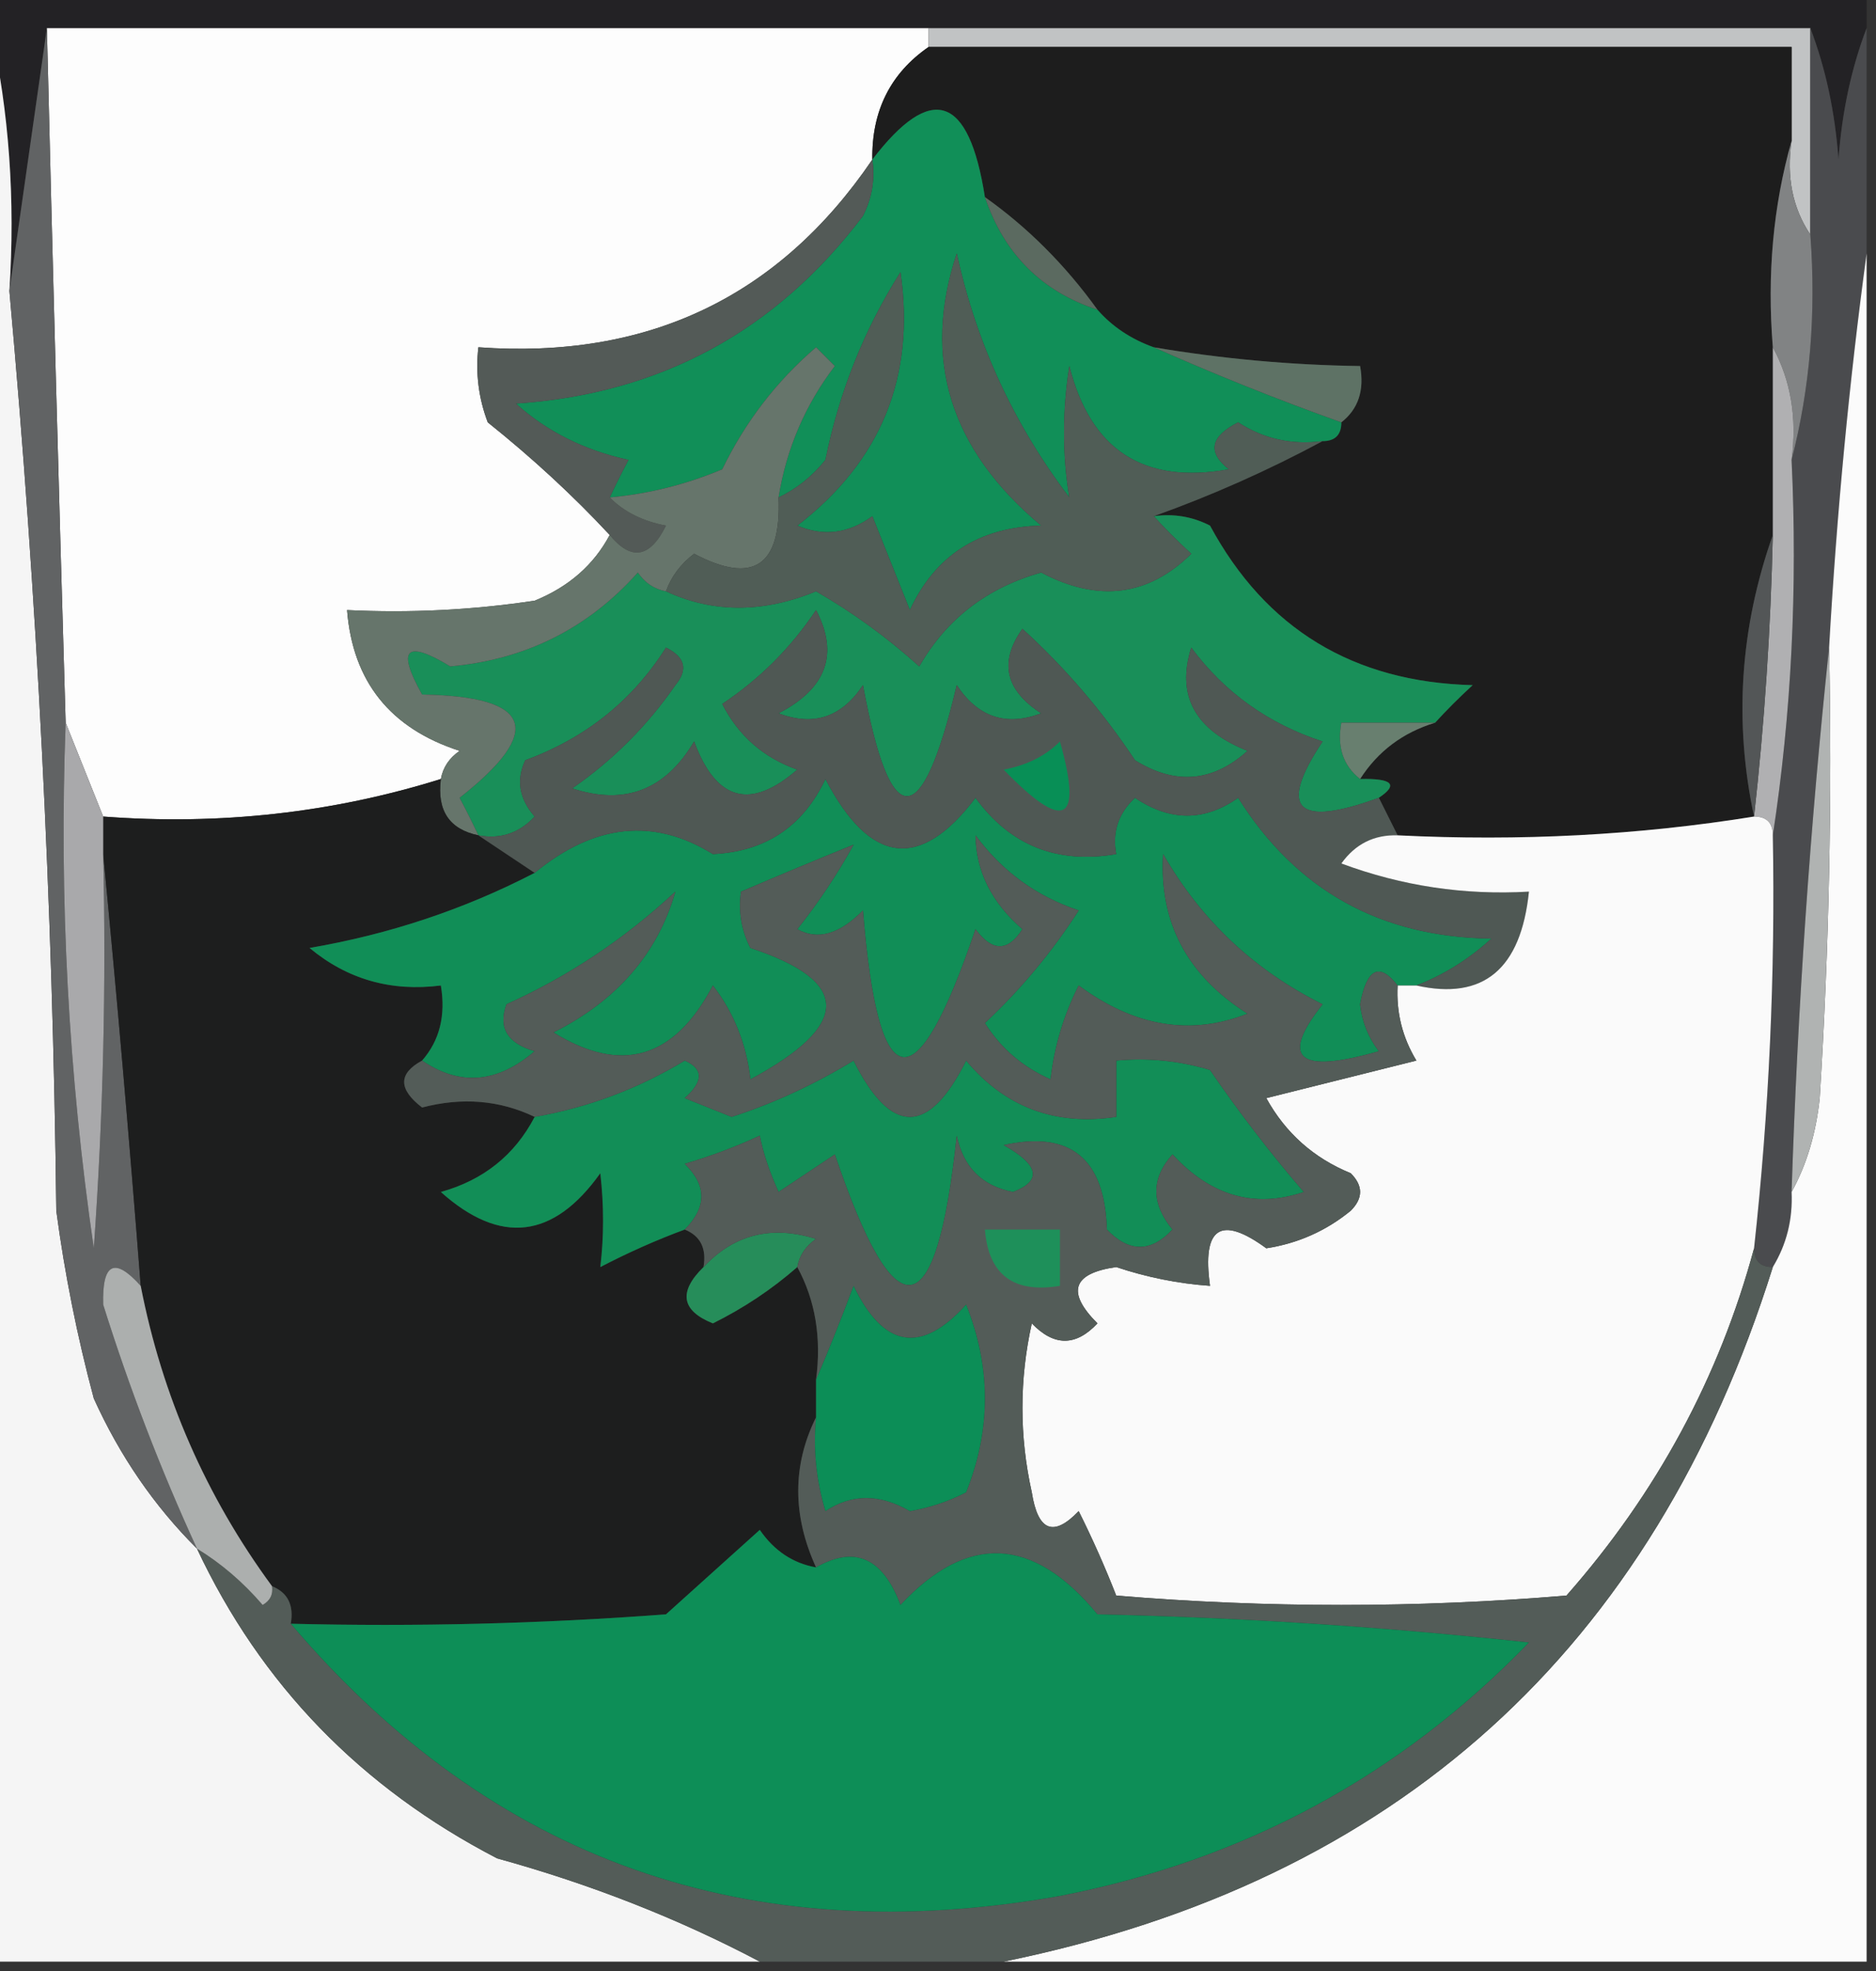 <?xml version="1.0" encoding="UTF-8"?>
<!DOCTYPE svg PUBLIC "-//W3C//DTD SVG 1.1//EN" "http://www.w3.org/Graphics/SVG/1.1/DTD/svg11.dtd">
<svg xmlns="http://www.w3.org/2000/svg" version="1.1" width="100px" height="105px" style="shape-rendering:geometricPrecision; text-rendering:geometricPrecision; image-rendering:optimizeQuality; fill-rule:evenodd; clip-rule:evenodd" xmlns:xlink="http://www.w3.org/1999/xlink">
<rect width="100%" height="100%" fill="#333333" stroke="none"/>
<g><path style="opacity:1" fill="#232225" d="M -0.5,-0.5 C 32.833,-0.5 66.167,-0.5 99.5,-0.5C 99.5,0.167 99.5,0.833 99.5,1.5C 98.686,3.631 98.186,5.964 98,8.5C 97.814,5.964 97.314,3.631 96.5,1.5C 80.833,1.5 65.167,1.5 49.5,1.5C 33.833,1.5 18.167,1.5 2.5,1.5C 1.833,6.167 1.167,10.833 0.5,15.5C 0.819,10.637 0.486,5.97 -0.5,1.5C -0.5,0.833 -0.5,0.167 -0.5,-0.5 Z"/></g>
<g><path style="opacity:1" fill="#fdfdfd" d="M 2.5,1.5 C 18.167,1.5 33.833,1.5 49.5,1.5C 49.5,1.833 49.5,2.167 49.5,2.5C 47.461,3.911 46.461,5.911 46.5,8.5C 41.521,15.821 34.521,19.154 25.5,18.5C 25.343,19.873 25.51,21.207 26,22.5C 28.393,24.413 30.559,26.413 32.5,28.5C 31.652,30.093 30.319,31.26 28.5,32C 25.183,32.498 21.85,32.665 18.5,32.5C 18.802,36.307 20.802,38.807 24.5,40C 23.944,40.383 23.611,40.883 23.5,41.5C 17.717,43.305 11.717,43.972 5.5,43.5C 4.833,41.833 4.167,40.167 3.5,38.5C 3.132,26.168 2.798,13.835 2.5,1.5 Z"/></g>
<g><path style="opacity:1" fill="#c1c3c4" d="M 49.5,2.5 C 49.5,2.167 49.5,1.833 49.5,1.5C 65.167,1.5 80.833,1.5 96.5,1.5C 96.5,5.167 96.5,8.833 96.5,12.5C 95.549,11.081 95.216,9.415 95.5,7.5C 95.5,5.833 95.5,4.167 95.5,2.5C 80.167,2.5 64.833,2.5 49.5,2.5 Z"/></g>
<g><path style="opacity:1" fill="#1d1d1d" d="M 49.5,2.5 C 64.833,2.5 80.167,2.5 95.5,2.5C 95.5,4.167 95.5,5.833 95.5,7.5C 94.518,10.962 94.185,14.629 94.5,18.5C 94.5,21.833 94.5,25.167 94.5,28.5C 92.754,33.448 92.421,38.448 93.5,43.5C 87.355,44.49 81.022,44.824 74.5,44.5C 74.167,43.833 73.833,43.167 73.5,42.5C 74.557,41.794 74.224,41.461 72.5,41.5C 73.448,40.022 74.781,39.022 76.5,38.5C 77.091,37.849 77.757,37.182 78.5,36.5C 72.142,36.337 67.475,33.504 64.5,28C 63.552,27.517 62.552,27.351 61.5,27.5C 64.591,26.396 67.591,25.063 70.5,23.5C 71.167,23.5 71.5,23.167 71.5,22.5C 72.404,21.791 72.737,20.791 72.5,19.5C 68.802,19.448 65.135,19.114 61.5,18.5C 60.291,18.068 59.291,17.401 58.5,16.5C 56.785,14.118 54.785,12.118 52.5,10.5C 51.651,5.054 49.651,4.387 46.5,8.5C 46.461,5.911 47.461,3.911 49.5,2.5 Z"/></g>
<g><path style="opacity:1" fill="#118f58" d="M 52.5,10.5 C 53.522,13.522 55.522,15.522 58.5,16.5C 59.291,17.401 60.291,18.068 61.5,18.5C 64.778,19.957 68.111,21.29 71.5,22.5C 71.5,23.167 71.167,23.5 70.5,23.5C 68.856,23.713 67.356,23.38 66,22.5C 64.513,23.253 64.346,24.086 65.5,25C 60.967,25.816 58.134,23.983 57,19.5C 56.626,21.898 56.626,24.231 57,26.5C 54.034,22.597 52.034,18.263 51,13.5C 49.135,19.108 50.635,23.941 55.5,28C 52.19,28.081 49.857,29.581 48.5,32.5C 47.833,30.833 47.167,29.167 46.5,27.5C 45.232,28.428 43.899,28.595 42.5,28C 46.968,24.565 48.801,20.065 48,14.5C 46.065,17.552 44.732,20.886 44,24.5C 43.292,25.381 42.458,26.047 41.5,26.5C 41.918,23.91 42.918,21.577 44.5,19.5C 44.167,19.167 43.833,18.833 43.5,18.5C 41.392,20.306 39.726,22.473 38.5,25C 36.564,25.813 34.564,26.313 32.5,26.5C 32.804,25.85 33.137,25.183 33.5,24.5C 31.149,23.988 29.149,22.988 27.5,21.5C 35.184,20.984 41.351,17.651 46,11.5C 46.483,10.552 46.65,9.552 46.5,8.5C 49.651,4.387 51.651,5.054 52.5,10.5 Z"/></g>
<g><path style="opacity:1" fill="#5b6a60" d="M 52.5,10.5 C 54.785,12.118 56.785,14.118 58.5,16.5C 55.522,15.522 53.522,13.522 52.5,10.5 Z"/></g>
<g><path style="opacity:1" fill="#4a4b4e" d="M 96.5,1.5 C 97.314,3.631 97.814,5.964 98,8.5C 98.186,5.964 98.686,3.631 99.5,1.5C 99.5,5.5 99.5,9.5 99.5,13.5C 98.574,20.33 97.907,27.33 97.5,34.5C 96.489,43.992 95.823,53.658 95.5,63.5C 95.567,64.959 95.234,66.292 94.5,67.5C 93.833,67.5 93.5,67.167 93.5,66.5C 94.302,59.196 94.635,51.862 94.5,44.5C 95.491,38.021 95.824,31.354 95.5,24.5C 96.483,20.702 96.817,16.702 96.5,12.5C 96.5,8.833 96.5,5.167 96.5,1.5 Z"/></g>
<g><path style="opacity:1" fill="#535a57" d="M 46.5,8.5 C 46.65,9.552 46.483,10.552 46,11.5C 41.351,17.651 35.184,20.984 27.5,21.5C 29.149,22.988 31.149,23.988 33.5,24.5C 33.137,25.183 32.804,25.85 32.5,26.5C 33.263,27.268 34.263,27.768 35.5,28C 34.648,29.728 33.648,29.895 32.5,28.5C 30.559,26.413 28.393,24.413 26,22.5C 25.51,21.207 25.343,19.873 25.5,18.5C 34.521,19.154 41.521,15.821 46.5,8.5 Z"/></g>
<g><path style="opacity:1" fill="#fbfbfb" d="M 99.5,13.5 C 99.5,43.833 99.5,74.167 99.5,104.5C 84.167,104.5 68.833,104.5 53.5,104.5C 74.437,100.23 88.103,87.897 94.5,67.5C 95.234,66.292 95.567,64.959 95.5,63.5C 96.302,62.048 96.802,60.382 97,58.5C 97.5,50.507 97.666,42.507 97.5,34.5C 97.907,27.33 98.574,20.33 99.5,13.5 Z"/></g>
<g><path style="opacity:1" fill="#f5f5f5" d="M -0.5,1.5 C 0.486,5.97 0.819,10.637 0.5,15.5C 1.978,31.785 2.811,48.118 3,64.5C 3.452,67.877 4.118,71.21 5,74.5C 6.389,77.567 8.222,80.233 10.5,82.5C 13.9,89.736 19.234,95.236 26.5,99C 31.509,100.383 36.176,102.217 40.5,104.5C 26.833,104.5 13.167,104.5 -0.5,104.5C -0.5,70.167 -0.5,35.833 -0.5,1.5 Z"/></g>
<g><path style="opacity:1" fill="#5e7265" d="M 61.5,18.5 C 65.135,19.114 68.802,19.448 72.5,19.5C 72.737,20.791 72.404,21.791 71.5,22.5C 68.111,21.29 64.778,19.957 61.5,18.5 Z"/></g>
<g><path style="opacity:1" fill="#818384" d="M 95.5,7.5 C 95.216,9.415 95.549,11.081 96.5,12.5C 96.817,16.702 96.483,20.702 95.5,24.5C 95.795,22.265 95.461,20.265 94.5,18.5C 94.185,14.629 94.518,10.962 95.5,7.5 Z"/></g>
<g><path style="opacity:1" fill="#198f59" d="M 61.5,27.5 C 62.552,27.351 63.552,27.517 64.5,28C 67.475,33.504 72.142,36.337 78.5,36.5C 77.757,37.182 77.091,37.849 76.5,38.5C 74.833,38.5 73.167,38.5 71.5,38.5C 71.263,39.791 71.596,40.791 72.5,41.5C 74.224,41.461 74.557,41.794 73.5,42.5C 69.1,44.107 68.1,43.107 70.5,39.5C 67.61,38.56 65.277,36.893 63.5,34.5C 62.697,37.054 63.697,38.888 66.5,40C 64.647,41.669 62.647,41.835 60.5,40.5C 58.767,37.893 56.767,35.56 54.5,33.5C 53.246,35.259 53.579,36.759 55.5,38C 53.633,38.711 52.133,38.211 51,36.5C 49.125,44.388 47.458,44.388 46,36.5C 44.867,38.211 43.367,38.711 41.5,38C 44.059,36.677 44.725,34.843 43.5,32.5C 42.167,34.5 40.5,36.167 38.5,37.5C 39.364,39.197 40.697,40.363 42.5,41C 40.004,43.17 38.17,42.67 37,39.5C 35.475,42.087 33.308,42.92 30.5,42C 32.667,40.5 34.5,38.667 36,36.5C 36.688,35.668 36.521,35.002 35.5,34.5C 33.718,37.319 31.218,39.319 28,40.5C 27.508,41.549 27.674,42.549 28.5,43.5C 27.675,44.386 26.675,44.719 25.5,44.5C 25.196,43.85 24.863,43.184 24.5,42.5C 29.047,38.928 28.38,37.095 22.5,37C 21.134,34.562 21.634,34.062 24,35.5C 28.013,35.144 31.347,33.477 34,30.5C 34.383,31.056 34.883,31.389 35.5,31.5C 38.007,32.663 40.673,32.663 43.5,31.5C 45.469,32.634 47.302,33.967 49,35.5C 50.453,32.972 52.62,31.306 55.5,30.5C 58.534,32.102 61.201,31.769 63.5,29.5C 62.757,28.818 62.091,28.151 61.5,27.5 Z"/></g>
<g><path style="opacity:1" fill="#616364" d="M 2.5,1.5 C 2.798,13.835 3.132,26.168 3.5,38.5C 3.147,47.891 3.647,57.225 5,66.5C 5.5,59.508 5.666,52.508 5.5,45.5C 6.229,53.036 6.895,60.702 7.5,68.5C 6.105,66.946 5.439,67.279 5.5,69.5C 6.899,73.96 8.566,78.294 10.5,82.5C 8.222,80.233 6.389,77.567 5,74.5C 4.118,71.21 3.452,67.877 3,64.5C 2.811,48.118 1.978,31.785 0.5,15.5C 1.167,10.833 1.833,6.167 2.5,1.5 Z"/></g>
<g><path style="opacity:1" fill="#66756b" d="M 41.5,26.5 C 41.65,30.161 40.15,31.161 37,29.5C 36.283,30.044 35.783,30.711 35.5,31.5C 34.883,31.389 34.383,31.056 34,30.5C 31.347,33.477 28.013,35.144 24,35.5C 21.634,34.062 21.134,34.562 22.5,37C 28.38,37.095 29.047,38.928 24.5,42.5C 24.863,43.184 25.196,43.85 25.5,44.5C 23.952,44.179 23.285,43.179 23.5,41.5C 23.611,40.883 23.944,40.383 24.5,40C 20.802,38.807 18.802,36.307 18.5,32.5C 21.85,32.665 25.183,32.498 28.5,32C 30.319,31.26 31.652,30.093 32.5,28.5C 33.648,29.895 34.648,29.728 35.5,28C 34.263,27.768 33.263,27.268 32.5,26.5C 34.564,26.313 36.564,25.813 38.5,25C 39.726,22.473 41.392,20.306 43.5,18.5C 43.833,18.833 44.167,19.167 44.5,19.5C 42.918,21.577 41.918,23.91 41.5,26.5 Z"/></g>
<g><path style="opacity:1" fill="#505d56" d="M 70.5,23.5 C 67.591,25.063 64.591,26.396 61.5,27.5C 62.091,28.151 62.757,28.818 63.5,29.5C 61.201,31.769 58.534,32.102 55.5,30.5C 52.62,31.306 50.453,32.972 49,35.5C 47.302,33.967 45.469,32.634 43.5,31.5C 40.673,32.663 38.007,32.663 35.5,31.5C 35.783,30.711 36.283,30.044 37,29.5C 40.15,31.161 41.65,30.161 41.5,26.5C 42.458,26.047 43.292,25.381 44,24.5C 44.732,20.886 46.065,17.552 48,14.5C 48.801,20.065 46.968,24.565 42.5,28C 43.899,28.595 45.232,28.428 46.5,27.5C 47.167,29.167 47.833,30.833 48.5,32.5C 49.857,29.581 52.19,28.081 55.5,28C 50.635,23.941 49.135,19.108 51,13.5C 52.034,18.263 54.034,22.597 57,26.5C 56.626,24.231 56.626,21.898 57,19.5C 58.134,23.983 60.967,25.816 65.5,25C 64.346,24.086 64.513,23.253 66,22.5C 67.356,23.38 68.856,23.713 70.5,23.5 Z"/></g>
<g><path style="opacity:1" fill="#687f6f" d="M 76.5,38.5 C 74.781,39.022 73.448,40.022 72.5,41.5C 71.596,40.791 71.263,39.791 71.5,38.5C 73.167,38.5 74.833,38.5 76.5,38.5 Z"/></g>
<g><path style="opacity:1" fill="#b0b0b2" d="M 94.5,18.5 C 95.461,20.265 95.795,22.265 95.5,24.5C 95.824,31.354 95.491,38.021 94.5,44.5C 94.5,43.833 94.167,43.5 93.5,43.5C 94.053,38.518 94.387,33.518 94.5,28.5C 94.5,25.167 94.5,21.833 94.5,18.5 Z"/></g>
<g><path style="opacity:1" fill="#535657" d="M 94.5,28.5 C 94.387,33.518 94.053,38.518 93.5,43.5C 92.421,38.448 92.754,33.448 94.5,28.5 Z"/></g>
<g><path style="opacity:1" fill="#1d1e1e" d="M 23.5,41.5 C 23.285,43.179 23.952,44.179 25.5,44.5C 26.5,45.167 27.5,45.833 28.5,46.5C 24.755,48.44 20.755,49.773 16.5,50.5C 18.51,52.171 20.843,52.838 23.5,52.5C 23.768,54.099 23.434,55.432 22.5,56.5C 21.226,57.189 21.226,58.023 22.5,59C 24.638,58.441 26.638,58.608 28.5,59.5C 27.439,61.532 25.772,62.866 23.5,63.5C 26.671,66.335 29.504,66.002 32,62.5C 32.195,64.207 32.195,65.874 32,67.5C 33.471,66.733 34.971,66.067 36.5,65.5C 37.338,65.842 37.672,66.508 37.5,67.5C 36.15,68.823 36.317,69.823 38,70.5C 39.643,69.685 41.143,68.685 42.5,67.5C 43.461,69.265 43.795,71.265 43.5,73.5C 43.5,74.167 43.5,74.833 43.5,75.5C 42.233,78.061 42.233,80.728 43.5,83.5C 42.265,83.279 41.265,82.612 40.5,81.5C 38.833,83 37.167,84.5 35.5,86C 28.842,86.5 22.175,86.666 15.5,86.5C 15.672,85.508 15.338,84.842 14.5,84.5C 10.979,79.711 8.645,74.378 7.5,68.5C 6.895,60.702 6.229,53.036 5.5,45.5C 5.5,44.833 5.5,44.167 5.5,43.5C 11.717,43.972 17.717,43.305 23.5,41.5 Z"/></g>
<g><path style="opacity:1" fill="#118e57" d="M 75.5,52.5 C 75.167,52.5 74.833,52.5 74.5,52.5C 73.528,51.249 72.861,51.582 72.5,53.5C 72.608,54.442 72.942,55.275 73.5,56C 69.197,57.236 68.197,56.403 70.5,53.5C 66.859,51.693 64.026,49.026 62,45.5C 61.78,49.127 63.28,51.961 66.5,54C 63.472,55.195 60.472,54.695 57.5,52.5C 56.702,54.078 56.202,55.744 56,57.5C 54.513,56.845 53.347,55.845 52.5,54.5C 54.413,52.709 56.08,50.709 57.5,48.5C 55.253,47.755 53.42,46.422 52,44.5C 52.028,46.417 52.861,48.084 54.5,49.5C 53.726,50.711 52.893,50.711 52,49.5C 48.807,58.915 46.807,58.582 46,48.5C 44.754,49.772 43.587,50.105 42.5,49.5C 43.624,48.086 44.624,46.586 45.5,45C 43.609,45.763 41.609,46.597 39.5,47.5C 39.35,48.552 39.517,49.552 40,50.5C 45.388,52.27 45.388,54.603 40,57.5C 39.784,55.616 39.117,53.949 38,52.5C 35.952,56.408 33.119,57.241 29.5,55C 32.885,53.301 35.052,50.801 36,47.5C 33.31,50.008 30.31,52.008 27,53.5C 26.544,54.744 27.044,55.577 28.5,56C 26.517,57.707 24.517,57.874 22.5,56.5C 23.434,55.432 23.768,54.099 23.5,52.5C 20.843,52.838 18.51,52.171 16.5,50.5C 20.755,49.773 24.755,48.44 28.5,46.5C 31.687,43.879 34.854,43.546 38,45.5C 40.799,45.368 42.799,44.035 44,41.5C 46.383,46.067 49.049,46.4 52,42.5C 53.848,45.041 56.348,46.041 59.5,45.5C 59.281,44.325 59.614,43.325 60.5,42.5C 62.371,43.767 64.204,43.767 66,42.5C 69.1,47.43 73.6,49.93 79.5,50C 78.307,51.095 76.973,51.928 75.5,52.5 Z"/></g>
<g><path style="opacity:1" fill="#b0b3b2" d="M 97.5,34.5 C 97.666,42.507 97.5,50.507 97,58.5C 96.802,60.382 96.302,62.048 95.5,63.5C 95.823,53.658 96.489,43.992 97.5,34.5 Z"/></g>
<g><path style="opacity:1" fill="#4f5854" d="M 73.5,42.5 C 73.833,43.167 74.167,43.833 74.5,44.5C 73.244,44.461 72.244,44.961 71.5,46C 74.726,47.199 78.059,47.699 81.5,47.5C 81.072,51.632 79.072,53.299 75.5,52.5C 76.973,51.928 78.307,51.095 79.5,50C 73.6,49.93 69.1,47.43 66,42.5C 64.204,43.767 62.371,43.767 60.5,42.5C 59.614,43.325 59.281,44.325 59.5,45.5C 56.348,46.041 53.848,45.041 52,42.5C 49.049,46.4 46.383,46.067 44,41.5C 42.799,44.035 40.799,45.368 38,45.5C 34.854,43.546 31.687,43.879 28.5,46.5C 27.5,45.833 26.5,45.167 25.5,44.5C 26.675,44.719 27.675,44.386 28.5,43.5C 27.674,42.549 27.508,41.549 28,40.5C 31.218,39.319 33.718,37.319 35.5,34.5C 36.521,35.002 36.688,35.668 36,36.5C 34.5,38.667 32.667,40.5 30.5,42C 33.308,42.92 35.475,42.087 37,39.5C 38.17,42.67 40.004,43.17 42.5,41C 40.697,40.363 39.364,39.197 38.5,37.5C 40.5,36.167 42.167,34.5 43.5,32.5C 44.725,34.843 44.059,36.677 41.5,38C 43.367,38.711 44.867,38.211 46,36.5C 47.458,44.388 49.125,44.388 51,36.5C 52.133,38.211 53.633,38.711 55.5,38C 53.579,36.759 53.246,35.259 54.5,33.5C 56.767,35.56 58.767,37.893 60.5,40.5C 62.647,41.835 64.647,41.669 66.5,40C 63.697,38.888 62.697,37.054 63.5,34.5C 65.277,36.893 67.61,38.56 70.5,39.5C 68.1,43.107 69.1,44.107 73.5,42.5 Z"/></g>
<g><path style="opacity:1" fill="#088f56" d="M 56.5,39.5 C 57.727,43.84 56.727,44.34 53.5,41C 54.737,40.768 55.737,40.268 56.5,39.5 Z"/></g>
<g><path style="opacity:1" fill="#fafafa" d="M 93.5,43.5 C 94.167,43.5 94.5,43.833 94.5,44.5C 94.635,51.862 94.302,59.196 93.5,66.5C 91.643,73.376 88.309,79.543 83.5,85C 75.5,85.667 67.5,85.667 59.5,85C 58.91,83.49 58.244,81.99 57.5,80.5C 56.157,81.902 55.324,81.569 55,79.5C 54.333,76.5 54.333,73.5 55,70.5C 56.183,71.731 57.349,71.731 58.5,70.5C 56.833,68.833 57.167,67.833 59.5,67.5C 61.135,68.046 62.801,68.38 64.5,68.5C 64.065,65.387 65.065,64.721 67.5,66.5C 69.187,66.24 70.687,65.573 72,64.5C 72.667,63.833 72.667,63.167 72,62.5C 70.028,61.695 68.528,60.361 67.5,58.5C 70.167,57.833 72.833,57.167 75.5,56.5C 74.754,55.264 74.421,53.931 74.5,52.5C 74.833,52.5 75.167,52.5 75.5,52.5C 79.072,53.299 81.072,51.632 81.5,47.5C 78.059,47.699 74.726,47.199 71.5,46C 72.244,44.961 73.244,44.461 74.5,44.5C 81.022,44.824 87.355,44.49 93.5,43.5 Z"/></g>
<g><path style="opacity:1" fill="#a9a9ab" d="M 3.5,38.5 C 4.167,40.167 4.833,41.833 5.5,43.5C 5.5,44.167 5.5,44.833 5.5,45.5C 5.666,52.508 5.5,59.508 5,66.5C 3.647,57.225 3.147,47.891 3.5,38.5 Z"/></g>
<g><path style="opacity:1" fill="#128e57" d="M 36.5,65.5 C 34.971,66.067 33.471,66.733 32,67.5C 32.195,65.874 32.195,64.207 32,62.5C 29.504,66.002 26.671,66.335 23.5,63.5C 25.772,62.866 27.439,61.532 28.5,59.5C 31.36,58.996 34.027,57.996 36.5,56.5C 37.506,56.938 37.506,57.604 36.5,58.5C 37.333,58.833 38.167,59.167 39,59.5C 41.248,58.771 43.415,57.771 45.5,56.5C 47.5,60.5 49.5,60.5 51.5,56.5C 53.578,58.986 56.245,59.986 59.5,59.5C 59.5,58.5 59.5,57.5 59.5,56.5C 61.199,56.34 62.866,56.507 64.5,57C 66.046,59.257 67.712,61.423 69.5,63.5C 66.884,64.386 64.551,63.72 62.5,61.5C 61.355,62.776 61.355,64.109 62.5,65.5C 61.349,66.731 60.183,66.731 59,65.5C 58.889,61.718 57.056,60.218 53.5,61C 55.396,62.065 55.563,62.898 54,63.5C 52.347,63.18 51.347,62.18 51,60.5C 49.913,70.766 47.746,71.1 44.5,61.5C 43.5,62.167 42.5,62.833 41.5,63.5C 41.002,62.397 40.669,61.397 40.5,60.5C 39.205,61.098 37.872,61.598 36.5,62C 37.684,63.145 37.684,64.312 36.5,65.5 Z"/></g>
<g><path style="opacity:1" fill="#268d5a" d="M 42.5,67.5 C 41.143,68.685 39.643,69.685 38,70.5C 36.317,69.823 36.15,68.823 37.5,67.5C 39.126,65.757 41.126,65.257 43.5,66C 42.944,66.383 42.611,66.883 42.5,67.5 Z"/></g>
<g><path style="opacity:1" fill="#535c58" d="M 74.5,52.5 C 74.421,53.931 74.754,55.264 75.5,56.5C 72.833,57.167 70.167,57.833 67.5,58.5C 68.528,60.361 70.028,61.695 72,62.5C 72.667,63.167 72.667,63.833 72,64.5C 70.687,65.573 69.187,66.24 67.5,66.5C 65.065,64.721 64.065,65.387 64.5,68.5C 62.801,68.38 61.135,68.046 59.5,67.5C 57.167,67.833 56.833,68.833 58.5,70.5C 57.349,71.731 56.183,71.731 55,70.5C 54.333,73.5 54.333,76.5 55,79.5C 55.324,81.569 56.157,81.902 57.5,80.5C 58.244,81.99 58.91,83.49 59.5,85C 67.5,85.667 75.5,85.667 83.5,85C 88.309,79.543 91.643,73.376 93.5,66.5C 93.5,67.167 93.833,67.5 94.5,67.5C 88.103,87.897 74.437,100.23 53.5,104.5C 49.167,104.5 44.833,104.5 40.5,104.5C 36.176,102.217 31.509,100.383 26.5,99C 19.234,95.236 13.9,89.736 10.5,82.5C 11.794,83.29 12.961,84.29 14,85.5C 14.399,85.272 14.565,84.938 14.5,84.5C 15.338,84.842 15.672,85.508 15.5,86.5C 26.23,99.114 39.896,103.947 56.5,101C 66.312,99.096 74.645,94.596 81.5,87.5C 73.855,86.668 66.188,86.168 58.5,86C 55.072,81.836 51.572,81.67 48,85.5C 47.061,82.985 45.561,82.318 43.5,83.5C 42.233,80.728 42.233,78.061 43.5,75.5C 43.34,77.199 43.507,78.866 44,80.5C 45.395,79.57 46.895,79.57 48.5,80.5C 49.554,80.32 50.554,79.987 51.5,79.5C 52.833,76.167 52.833,72.833 51.5,69.5C 49.105,72.154 47.105,71.821 45.5,68.5C 44.83,70.291 44.163,71.958 43.5,73.5C 43.795,71.265 43.461,69.265 42.5,67.5C 42.611,66.883 42.944,66.383 43.5,66C 41.126,65.257 39.126,65.757 37.5,67.5C 37.672,66.508 37.338,65.842 36.5,65.5C 37.684,64.312 37.684,63.145 36.5,62C 37.872,61.598 39.205,61.098 40.5,60.5C 40.669,61.397 41.002,62.397 41.5,63.5C 42.5,62.833 43.5,62.167 44.5,61.5C 47.746,71.1 49.913,70.766 51,60.5C 51.347,62.18 52.347,63.18 54,63.5C 55.563,62.898 55.396,62.065 53.5,61C 57.056,60.218 58.889,61.718 59,65.5C 60.183,66.731 61.349,66.731 62.5,65.5C 61.355,64.109 61.355,62.776 62.5,61.5C 64.551,63.72 66.884,64.386 69.5,63.5C 67.712,61.423 66.046,59.257 64.5,57C 62.866,56.507 61.199,56.34 59.5,56.5C 59.5,57.5 59.5,58.5 59.5,59.5C 56.245,59.986 53.578,58.986 51.5,56.5C 49.5,60.5 47.5,60.5 45.5,56.5C 43.415,57.771 41.248,58.771 39,59.5C 38.167,59.167 37.333,58.833 36.5,58.5C 37.506,57.604 37.506,56.938 36.5,56.5C 34.027,57.996 31.36,58.996 28.5,59.5C 26.638,58.608 24.638,58.441 22.5,59C 21.226,58.023 21.226,57.189 22.5,56.5C 24.517,57.874 26.517,57.707 28.5,56C 27.044,55.577 26.544,54.744 27,53.5C 30.31,52.008 33.31,50.008 36,47.5C 35.052,50.801 32.885,53.301 29.5,55C 33.119,57.241 35.952,56.408 38,52.5C 39.117,53.949 39.784,55.616 40,57.5C 45.388,54.603 45.388,52.27 40,50.5C 39.517,49.552 39.35,48.552 39.5,47.5C 41.609,46.597 43.609,45.763 45.5,45C 44.624,46.586 43.624,48.086 42.5,49.5C 43.587,50.105 44.754,49.772 46,48.5C 46.807,58.582 48.807,58.915 52,49.5C 52.893,50.711 53.726,50.711 54.5,49.5C 52.861,48.084 52.028,46.417 52,44.5C 53.42,46.422 55.253,47.755 57.5,48.5C 56.08,50.709 54.413,52.709 52.5,54.5C 53.347,55.845 54.513,56.845 56,57.5C 56.202,55.744 56.702,54.078 57.5,52.5C 60.472,54.695 63.472,55.195 66.5,54C 63.28,51.961 61.78,49.127 62,45.5C 64.026,49.026 66.859,51.693 70.5,53.5C 68.197,56.403 69.197,57.236 73.5,56C 72.942,55.275 72.608,54.442 72.5,53.5C 72.861,51.582 73.528,51.249 74.5,52.5 Z"/></g>
<g><path style="opacity:1" fill="#1e905a" d="M 52.5,65.5 C 53.833,65.5 55.167,65.5 56.5,65.5C 56.5,66.5 56.5,67.5 56.5,68.5C 54.027,68.912 52.694,67.912 52.5,65.5 Z"/></g>
<g><path style="opacity:1" fill="#0c8e57" d="M 43.5,75.5 C 43.5,74.833 43.5,74.167 43.5,73.5C 44.163,71.958 44.83,70.291 45.5,68.5C 47.105,71.821 49.105,72.154 51.5,69.5C 52.833,72.833 52.833,76.167 51.5,79.5C 50.554,79.987 49.554,80.32 48.5,80.5C 46.895,79.57 45.395,79.57 44,80.5C 43.507,78.866 43.34,77.199 43.5,75.5 Z"/></g>
<g><path style="opacity:1" fill="#acafae" d="M 7.5,68.5 C 8.645,74.378 10.979,79.711 14.5,84.5C 14.565,84.938 14.399,85.272 14,85.5C 12.961,84.29 11.794,83.29 10.5,82.5C 8.566,78.294 6.899,73.96 5.5,69.5C 5.439,67.279 6.105,66.946 7.5,68.5 Z"/></g>
<g><path style="opacity:1" fill="#0d8e57" d="M 43.5,83.5 C 45.561,82.318 47.061,82.985 48,85.5C 51.572,81.67 55.072,81.836 58.5,86C 66.188,86.168 73.855,86.668 81.5,87.5C 74.645,94.596 66.312,99.096 56.5,101C 39.896,103.947 26.23,99.114 15.5,86.5C 22.175,86.666 28.842,86.5 35.5,86C 37.167,84.5 38.833,83 40.5,81.5C 41.265,82.612 42.265,83.279 43.5,83.5 Z"/></g>
</svg>
